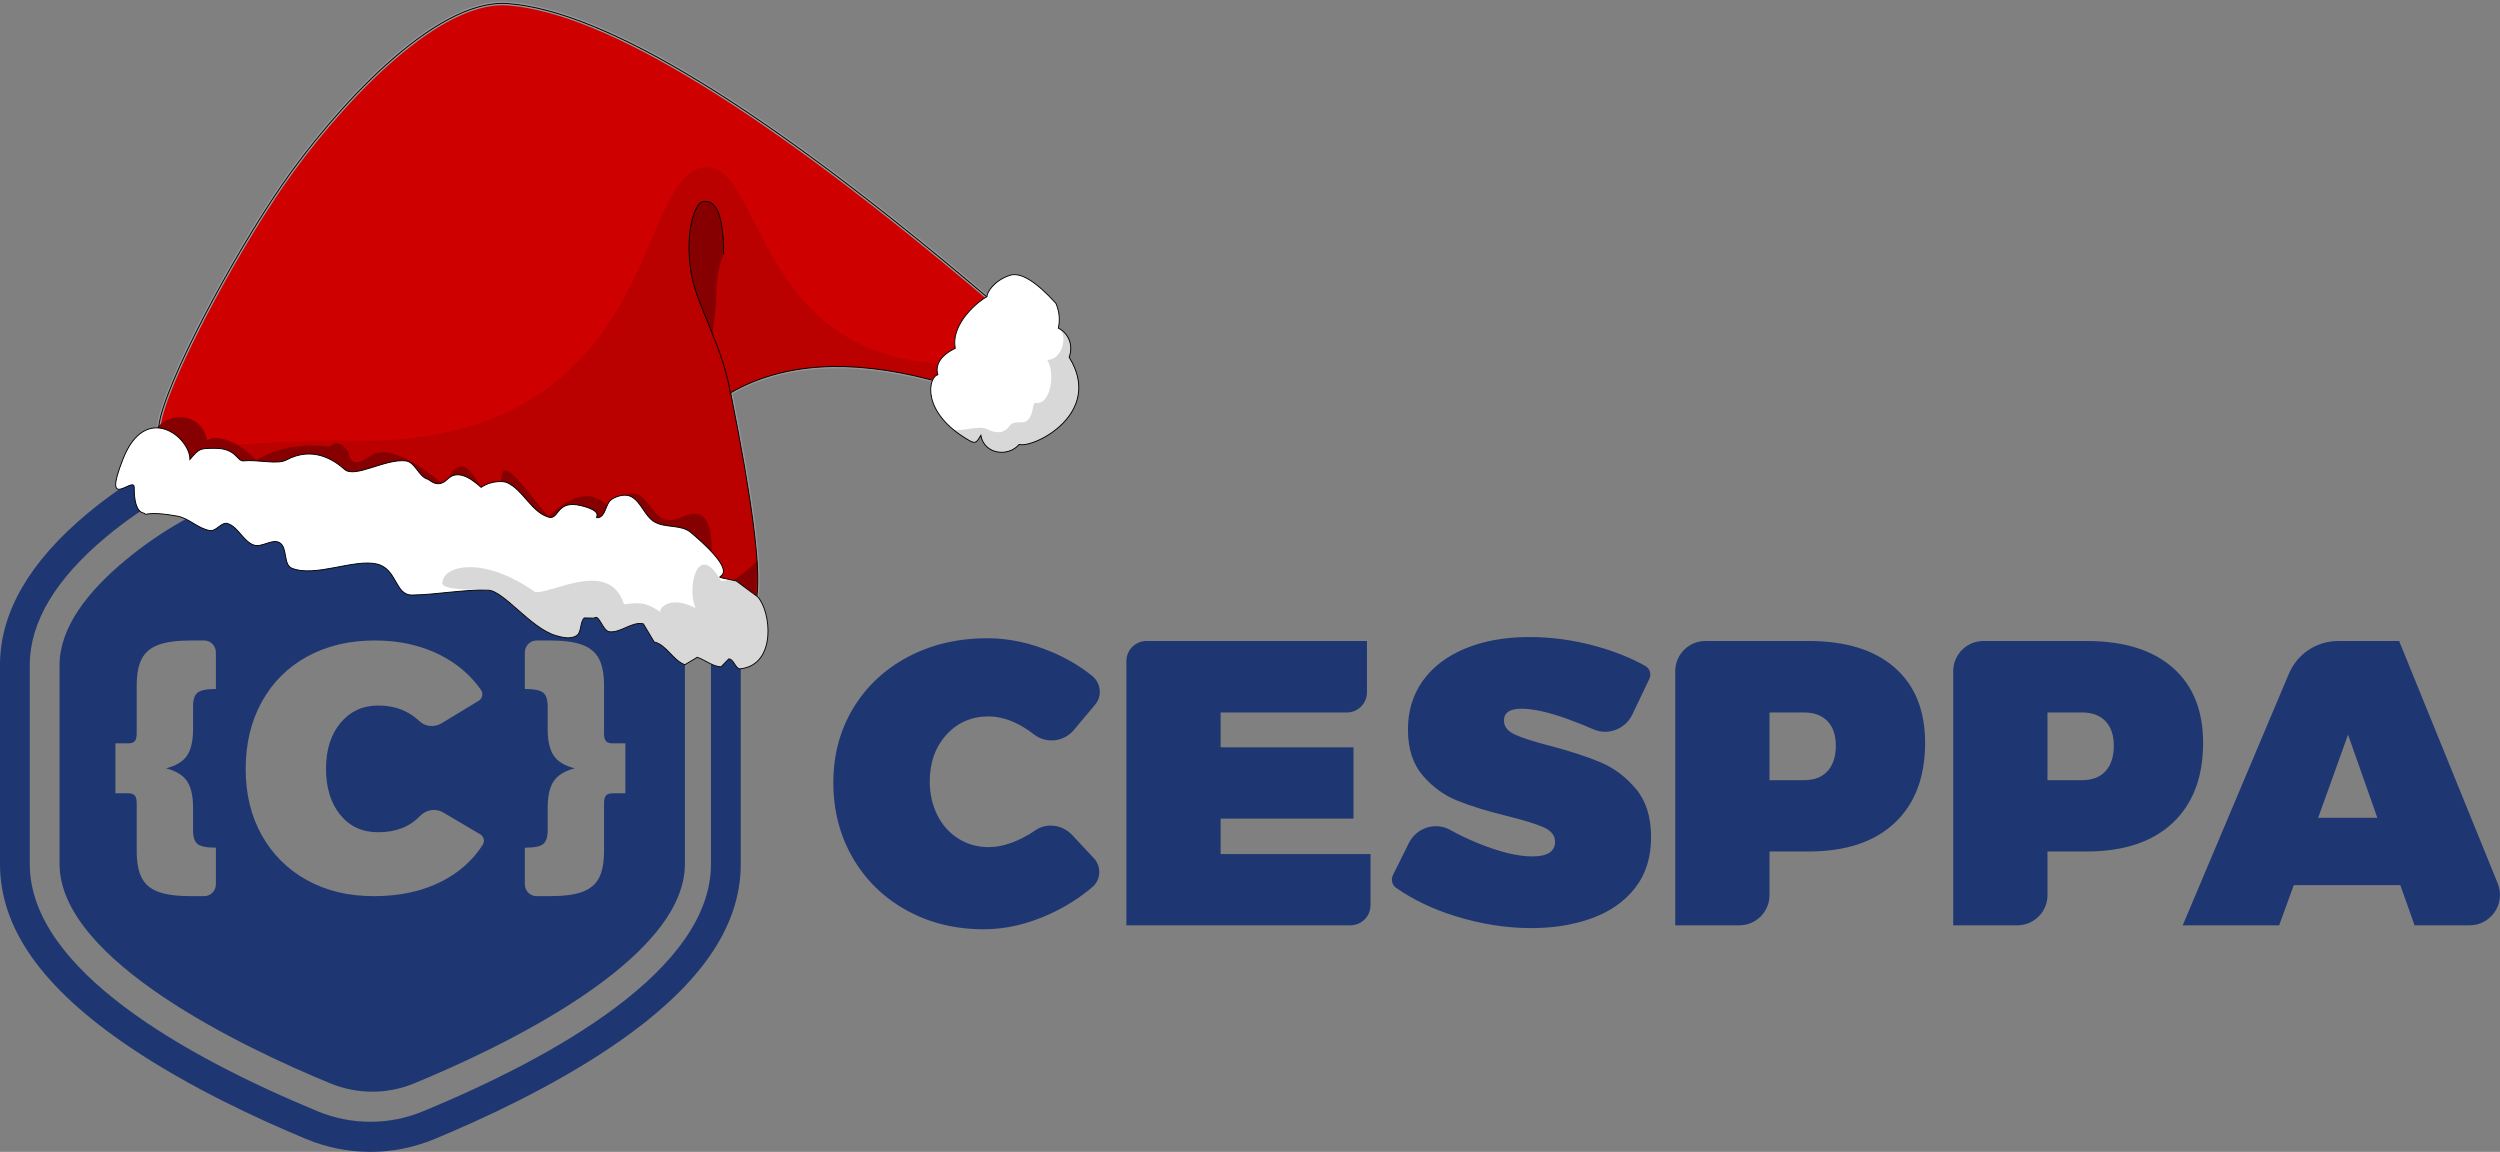 <?xml version="1.0" encoding="UTF-8"?>
<svg width="675px" height="311px" viewBox="0 0 675 311" version="1.1" xmlns="http://www.w3.org/2000/svg" xmlns:xlink="http://www.w3.org/1999/xlink">
    <rect x="0" y="0" width="675" height="311" fill="#808080" stroke="none"/>
    <!-- Generator: Sketch 52.4 (67378) - http://www.bohemiancoding.com/sketch -->
    <title>Full Santa Logo</title>
    <desc>Created with Sketch.</desc>
    <g id="Page-2" stroke="none" stroke-width="1" fill="none" fill-rule="evenodd">
        <g id="Full-Santa-Logo" transform="translate(0, -38)">
            <path d="M100.001,349 C94.049,349 88.237,347.842 82.725,345.558 C69.818,340.211 51.039,331.542 34.886,320.615 C11.411,304.739 0,288.617 0,271.327 L0,217.507 C0,203.424 7.953,189.666 23.637,176.614 C45.036,158.807 72.156,149 100.001,149 C127.845,149 154.965,158.807 176.364,176.614 C192.048,189.667 200,203.424 200,217.506 L200,271.327 C200,288.617 188.589,304.739 165.115,320.615 C148.962,331.542 130.182,340.211 117.275,345.558 C111.763,347.842 105.952,349 100.001,349 Z M163.61,238.105 C163.264,237.705 163.09,237.001 163.09,235.993 L163.09,223.093 C163.09,220.02 162.633,217.612 161.717,215.869 C160.803,214.125 159.292,212.866 157.188,212.091 C155.084,211.316 152.152,210.929 148.389,210.929 L144.867,210.929 C143.123,210.929 141.709,212.376 141.709,214.162 L141.709,224.023 C144.183,224.023 145.829,224.353 146.646,225.011 C147.462,225.67 147.871,226.903 147.871,228.71 L147.871,234.831 C147.871,238.008 148.415,240.403 149.504,242.018 C150.593,243.632 152.487,244.775 155.184,245.446 C152.487,246.144 150.593,247.299 149.504,248.914 C148.415,250.528 147.871,252.923 147.871,256.1 L147.871,262.182 C147.871,263.99 147.469,265.224 146.665,265.882 C145.86,266.541 144.209,266.87 141.709,266.87 L141.709,276.731 C141.709,278.517 143.123,279.964 144.867,279.964 L148.389,279.964 C152.152,279.964 155.084,279.583 157.188,278.821 C159.292,278.059 160.803,276.799 161.717,275.044 C162.633,273.287 163.09,270.884 163.09,267.839 L163.09,254.899 C163.09,253.891 163.264,253.188 163.61,252.787 C163.957,252.387 164.564,252.187 165.429,252.187 L168.844,252.187 L168.844,238.705 L165.429,238.705 C164.564,238.705 163.957,238.506 163.61,238.105 Z M129.646,263.25 L119.673,257.372 C117.6,256.15 115.018,256.615 113.354,258.361 C110.591,261.258 106.829,262.706 102.065,262.706 C97.812,262.706 94.409,261.135 91.856,257.993 C89.304,254.851 88.027,250.69 88.027,245.508 C88.027,240.408 89.334,236.297 91.947,233.175 C94.56,230.055 97.933,228.494 102.065,228.494 C106.523,228.463 110.253,229.87 113.255,232.719 C114.869,234.251 117.334,234.431 119.233,233.279 L129.248,227.204 C130.255,226.593 130.544,225.242 129.866,224.275 C127.07,220.3 123.416,217.167 118.902,214.877 C113.713,212.245 107.82,210.929 101.217,210.929 C94.327,210.929 88.25,212.367 82.983,215.244 C77.715,218.12 73.624,222.19 70.707,227.454 C67.789,232.716 66.332,238.776 66.332,245.63 C66.332,252.404 67.789,258.381 70.707,263.562 C73.624,268.744 77.686,272.773 82.892,275.65 C88.098,278.526 94.105,279.964 100.913,279.964 C108.001,279.964 114.171,278.609 119.418,275.894 C124.007,273.522 127.64,270.268 130.325,266.132 C130.959,265.156 130.645,263.839 129.646,263.25 Z M55.133,210.929 L51.611,210.929 C47.849,210.929 44.916,211.316 42.812,212.091 C40.708,212.866 39.198,214.125 38.284,215.869 C37.367,217.612 36.91,220.02 36.91,223.093 L36.91,235.993 C36.91,237.001 36.736,237.705 36.39,238.105 C36.043,238.506 35.437,238.705 34.572,238.705 L31.156,238.705 L31.156,252.187 L34.572,252.187 C35.437,252.187 36.043,252.387 36.39,252.787 C36.736,253.188 36.91,253.891 36.91,254.899 L36.91,267.839 C36.91,270.884 37.367,273.287 38.284,275.044 C39.198,276.799 40.708,278.059 42.812,278.821 C44.916,279.583 47.849,279.964 51.611,279.964 L55.133,279.964 C56.878,279.964 58.291,278.517 58.291,276.731 L58.291,266.87 C55.792,266.87 54.14,266.541 53.336,265.882 C52.531,265.224 52.13,263.99 52.13,262.182 L52.13,256.1 C52.13,252.923 51.586,250.528 50.496,248.914 C49.407,247.299 47.514,246.144 44.817,245.446 C47.514,244.775 49.407,243.632 50.496,242.018 C51.586,240.403 52.13,238.008 52.13,234.831 L52.13,228.71 C52.13,226.903 52.538,225.67 53.354,225.011 C54.171,224.353 55.817,224.023 58.291,224.023 L58.291,214.162 C58.291,212.376 56.878,210.929 55.133,210.929 Z M171.244,182.887 C184.99,194.329 191.96,205.987 191.96,217.538 L191.96,271.305 C191.96,299.845 149.705,323.347 114.258,338.036 C109.71,339.923 104.911,340.878 100.001,340.878 C95.089,340.878 90.291,339.923 85.741,338.036 C50.294,323.347 8.04,299.844 8.04,271.305 L8.04,217.539 C8.04,205.987 15.01,194.329 28.755,182.887 C48.715,166.272 74.017,157.122 100.001,157.122 C125.983,157.122 151.284,166.272 171.244,182.887 Z M184.925,271.278 L184.925,217.577 C184.925,207.514 177.484,197.818 167.021,189.157 C128.499,157.272 72.507,157.272 33.984,189.157 C23.521,197.818 16.08,207.514 16.08,217.577 L16.08,271.278 C16.08,297.387 66.176,321.03 89.188,330.514 C96.444,333.504 104.561,333.504 111.818,330.514 C134.829,321.03 184.925,297.387 184.925,271.278 Z" id="Combined-Shape" fill="#1E3672"></path>
            <path d="M625.9,258.81 L633.972,236.355 L641.885,258.81 L625.9,258.81 Z M674.387,276.525 L647.765,211.07 L631.308,211.07 C625.503,211.07 620.264,214.547 618.007,219.895 L589.332,287.838 L615.369,287.838 L619.324,276.986 L648.086,276.986 L651.935,287.838 L666.773,287.838 C672.607,287.838 676.584,281.93 674.387,276.525 Z M493.451,246.193 C491.973,247.831 489.844,248.651 487.065,248.651 L477.762,248.651 L477.762,230.369 L487.065,230.369 C489.809,230.369 491.93,231.154 493.426,232.721 C494.92,234.288 495.673,236.499 495.673,239.348 C495.673,242.274 494.929,244.553 493.451,246.193 Z M511.576,218.26 C506.106,213.469 498.362,211.07 488.347,211.07 L460.463,211.07 C455.965,211.07 452.314,214.718 452.314,219.219 L452.314,287.838 L469.614,287.838 C474.114,287.838 477.762,284.19 477.762,279.689 L477.762,267.898 L488.347,267.898 C498.362,267.898 506.106,265.323 511.576,260.173 C517.046,255.023 519.782,247.815 519.782,238.55 C519.782,229.817 517.046,223.054 511.576,218.26 Z M266.913,231.436 C269.909,231.436 273,232.373 276.189,234.245 C277.221,234.848 278.202,235.519 279.133,236.257 C282.434,238.865 287.211,238.341 289.919,235.122 L295.678,228.266 C297.655,225.917 297.272,222.421 294.885,220.49 C291.794,217.986 288.244,215.87 284.234,214.142 C278.319,211.597 272.438,210.321 266.593,210.321 C258.645,210.321 251.51,211.996 245.181,215.345 C238.855,218.697 233.912,223.328 230.348,229.247 C226.785,235.163 225,241.844 225,249.295 C225,256.813 226.747,263.585 230.242,269.609 C233.733,275.631 238.57,280.354 244.755,283.774 C250.94,287.197 257.898,288.908 265.631,288.908 C271.512,288.908 277.463,287.528 283.487,284.766 C287.738,282.815 291.565,280.39 294.966,277.489 C297.294,275.503 297.411,271.929 295.322,269.693 L289.49,263.457 C286.891,260.681 282.602,260.04 279.487,262.213 C278.327,263.023 277.11,263.742 275.841,264.37 C272.669,265.94 269.695,266.722 266.913,266.722 C263.92,266.722 261.201,265.956 258.762,264.421 C256.32,262.889 254.422,260.771 253.069,258.06 C251.714,255.352 251.037,252.324 251.037,248.972 C251.037,243.876 252.534,239.68 255.527,236.382 C258.52,233.088 262.318,231.436 266.913,231.436 Z M329.57,259.024 L365.44,259.024 L365.44,239.777 L329.57,239.777 L329.57,230.369 L363.645,230.369 C366.646,230.369 369.077,227.935 369.077,224.936 L369.077,211.07 L309.555,211.07 C306.556,211.07 304.122,213.501 304.122,216.503 L304.122,287.838 L364.606,287.838 C367.608,287.838 370.039,285.407 370.039,282.405 L370.039,268.593 L329.57,268.593 L329.57,259.024 Z M568.51,246.193 C567.032,247.831 564.903,248.651 562.124,248.651 L552.821,248.651 L552.821,230.369 L562.124,230.369 C564.865,230.369 566.989,231.154 568.483,232.721 C569.982,234.288 570.729,236.499 570.729,239.348 C570.729,242.274 569.987,244.553 568.51,246.193 Z M586.635,218.26 C581.162,213.469 573.421,211.07 563.403,211.07 L535.522,211.07 C531.021,211.07 527.373,214.718 527.373,219.219 L527.373,287.838 L544.673,287.838 C549.171,287.838 552.821,284.19 552.821,279.689 L552.821,267.898 L563.403,267.898 C573.421,267.898 581.162,265.323 586.635,260.173 C592.105,255.023 594.838,247.815 594.838,238.55 C594.838,229.817 592.105,223.054 586.635,218.26 Z M432.187,243.841 C428.57,242.309 423.982,240.812 418.422,239.348 C414.144,238.246 411.018,237.238 409.037,236.331 C407.06,235.421 406.071,234.163 406.071,232.561 C406.071,230.42 407.641,229.353 410.776,229.353 C413.913,229.353 418.02,230.263 423.099,232.08 C425.563,232.96 427.934,233.905 430.218,234.913 C434.197,236.67 438.853,234.845 440.73,230.917 L445.312,221.326 C445.918,220.058 445.478,218.507 444.253,217.817 C440.35,215.628 435.892,213.841 430.878,212.461 C424.924,210.82 418.957,210 412.968,210 C406.408,210 400.644,211.024 395.674,213.075 C390.701,215.125 386.871,218.029 384.179,221.788 C381.487,225.55 380.143,229.942 380.143,234.967 C380.143,240.136 381.471,244.267 384.125,247.369 C386.781,250.468 389.926,252.753 393.561,254.211 C397.198,255.673 401.723,257.063 407.142,258.381 C411.596,259.489 414.831,260.494 416.844,261.401 C418.856,262.311 419.864,263.604 419.864,265.277 C419.864,267.917 417.816,269.234 413.717,269.234 C409.795,269.234 404.922,268.05 399.096,265.679 C396.375,264.571 393.862,263.373 391.564,262.083 C387.542,259.826 382.454,261.485 380.398,265.614 L376.093,274.276 C375.501,275.468 375.835,276.946 376.927,277.706 C381.574,280.941 386.933,283.497 393.001,285.379 C399.898,287.517 406.731,288.587 413.503,288.587 C419.489,288.587 424.935,287.696 429.835,285.915 C434.735,284.133 438.619,281.406 441.488,277.733 C444.356,274.064 445.793,269.484 445.793,263.995 C445.793,258.579 444.429,254.249 441.702,251.003 C438.978,247.76 435.805,245.373 432.187,243.841 Z" id="CESPPA" fill="#1E3672"></path>
            <g id="Santa-Hat" transform="translate(161.5, 130.5) scale(-1, 1) translate(-161.5, -130.5) translate(31, 0)" fill-rule="nonzero">
                <g id="Main-Hat" transform="translate(19, 38)">
                    <path d="M6.365,80.314 C66.32,29.414 109.485,2.966 135.858,0.969 C155.873,-0.546 183.325,30.297 196.852,49.945 C210.379,69.594 228.92,104.361 230.123,115.086 C232.557,136.792 121.978,161.13 68.657,161.13 C67.568,153.303 69.923,134.942 75.725,106.047 C61.686,97.989 43.744,96.801 21.9,102.482 C0.056,108.164 -5.123,100.774 6.365,80.314 Z" id="Light-Red" stroke="#979797" fill="#CF0000"></path>
                    <path d="M20.363,98.043 C68.657,94.624 67.276,45.182 82.258,45.182 C102.433,45.182 92.805,122.123 181.113,118.951 C192.337,118.547 219.128,121.039 230.162,121.039 C184.717,153.941 121.978,161.13 68.657,161.13 C67.568,153.303 69.923,134.942 75.725,106.047 C61.686,97.989 43.744,96.801 21.9,102.482 C15.523,102.482 18.361,99.943 20.363,98.043 Z" id="Dark-Red" fill="#BB0000"></path>
                    <path d="M69.004,165.022 L68.499,151.358 C73.425,156.344 77.735,158.621 81.429,158.19 C80.787,152.247 79.849,141.522 83.409,139.348 C86.97,137.173 89.576,141.223 93.335,140.285 C97.094,139.348 98.827,131.874 103.215,133.429 C107.603,134.983 106.174,136.309 106.174,139.348 C109.246,136.425 113.754,128.805 124.795,139.348 C127.134,137.523 134.046,126.977 136.65,126.977 C139.254,126.977 136.405,146.713 138.827,141.341 C141.249,135.97 144.993,125.084 148.858,126.03 C152.722,126.977 151.267,131.786 152.43,131.786 C154.261,129.558 167.133,119.023 172.78,123 C176.544,125.651 178.566,125.359 178.847,122.123 C180.633,119.551 182.37,119.054 184.058,120.632 C187.396,120.176 196.183,119.539 203.824,124.265 C208.978,118.582 215.263,117.261 217.047,118.947 C218.427,111.826 226.146,111.053 230.162,115 C232.84,117.631 232.84,122.568 230.162,129.809 L158.491,147.615 L81.429,169.483 C73.146,166.509 69.004,165.022 69.004,165.022 Z" id="Bottm-brim-shadow" fill="#860001"></path>
                    <path d="M6.365,80.314 C66.32,29.414 109.485,2.966 135.858,0.969 C155.873,-0.546 183.325,30.297 196.852,49.945 C210.379,69.594 228.92,104.361 230.123,115.086 C232.557,136.792 121.978,161.13 68.657,161.13 C67.568,153.303 69.923,134.942 75.725,106.047 C61.686,97.989 43.744,96.801 21.9,102.482 C0.056,108.164 -5.123,100.774 6.365,80.314 Z" id="Outline" stroke="#000000" stroke-width="0.25"></path>
                    <path d="M79.607,80.073 C79.607,83.837 80.556,87.39 80.556,90.357 C83.002,84.227 85.551,78.642 86.345,74 C88.242,62.907 85.417,54.813 83.232,54.426 C79.495,53.764 77.627,58.484 77.627,68.585 C78.947,71.653 79.607,75.482 79.607,80.073 Z" id="Fold-Dark-Red" fill="#860001"></path>
                    <path d="M75.767,106.349 C77.627,94.041 84.899,82.457 86.345,74 C88.242,62.907 85.417,54.813 83.232,54.426 C79.495,53.764 77.627,58.484 77.627,68.585" id="Fold-Line" stroke="#000000" stroke-width="0.25"></path>
                </g>
                <g id="Brim" transform="translate(84, 153)">
                    <path d="M3.439,46.13 C-0.205,50.011 -1.763,64.473 8.074,65.579 C9.409,65.729 9.841,62.96 11.218,62.891 L13.323,65.048 C15.625,64.932 17.564,63.235 19.735,62.463 L23.079,64.473 C26.321,63.321 28.017,59.092 31.371,58.327 L34.302,53.435 C37.361,52.737 40.355,55.929 43.472,55.568 C45.293,55.356 46.262,50.606 47.564,51.896 L50.252,51.845 C51.498,53.08 50.879,55.743 52.374,56.662 C53.964,57.64 56.185,57.124 57.974,56.591 C64.764,54.568 72.005,44.474 76.229,44.347 C83.078,44.142 89.89,45.567 96.741,45.663 C101.405,45.729 100.716,38.604 106.238,37.286 C112.367,35.823 122.939,40.958 129.194,38.427 C131.552,37.472 130.314,32.864 132.488,31.542 C134.499,30.319 137.315,32.96 139.523,32.145 C142.367,31.095 143.658,27.309 146.536,26.357 C148.154,25.821 149.597,28.503 151.283,28.255 C154.458,27.787 156.933,24.941 160.09,24.36 C168.194,22.87 168.741,24.296 168.888,23.716 C169,23.271 171.771,24.296 171.771,16.579 C171.771,13.337 180.625,23.68 174.755,8.854 C168.669,-6.519 156.718,2.956 156.718,9.038 C154.13,6.052 154.13,6.052 149.854,6.052 C144.086,6.052 144.086,9.641 142.195,9.443 C138.311,9.035 133.118,10.49 130.742,9.214 C123.514,5.332 117.75,9.239 114.975,11.726 C112.201,14.213 103.964,8.783 98.438,9.443 C95.854,9.751 94.947,13.792 92.42,14.416 C92.03,14.513 89.85,17.045 87.225,14.416 C84.6,11.788 81.206,13.784 78.101,16.579 C74.769,14.416 71.609,15.074 71.198,15.255 C66.735,17.223 64.61,23.165 59.954,24.617 C56.947,25.554 57.974,19.799 51.02,21.545 C44.066,23.292 48.229,25.143 46.393,24.752 C44.399,24.328 44.522,20.898 42.806,19.799 C41.321,18.848 39.122,18.27 37.564,19.096 C34.852,20.535 33.967,24.301 31.334,25.882 C28.406,27.64 24.106,26.543 21.495,28.745 C3.138,44.233 21.132,39.258 9.223,41.857 L3.439,46.13 Z" id="White" fill="#FFFFFF"></path>
                    <path d="M3.439,46.13 C-0.205,50.011 -1.763,64.473 8.074,65.579 C9.409,65.729 9.841,62.96 11.218,62.891 L13.323,65.048 C15.625,64.932 17.564,63.235 19.735,62.463 L23.079,64.473 C26.321,63.321 28.017,59.092 31.371,58.327 L34.302,53.435 C37.361,52.737 40.355,55.929 43.472,55.568 C45.293,55.356 46.262,50.606 47.564,51.896 L50.252,51.845 C51.498,53.08 50.879,55.743 52.374,56.662 C53.964,57.64 56.185,57.124 57.974,56.591 C64.764,54.568 72.005,44.474 76.229,44.347 C83.078,44.142 89.718,44.142 88.432,41.857 C87.982,37.896 77.678,34.901 63.537,44.834 C59.234,45.563 43.472,35.661 39.528,48.136 C36.327,47.972 34.302,47.005 29.802,50.209 C29.495,48.189 26.001,46.13 20.169,49.205 C22.637,44.075 19.735,30.476 13.323,41.857 C10.462,41.427 9.958,41.697 9.223,41.857 L3.439,46.13 Z" id="Grey" fill="#D8D8D8"></path>
                    <path d="M3.439,46.13 C-0.205,50.011 -1.763,64.473 8.074,65.579 C9.409,65.729 9.841,62.96 11.218,62.891 L13.323,65.048 C15.625,64.932 17.564,63.235 19.735,62.463 L23.079,64.473 C26.321,63.321 28.017,59.092 31.371,58.327 L34.302,53.435 C37.361,52.737 40.355,55.929 43.472,55.568 C45.293,55.356 46.262,50.606 47.564,51.896 L50.252,51.845 C51.498,53.08 50.879,55.743 52.374,56.662 C53.964,57.64 56.185,57.124 57.974,56.591 C64.764,54.568 72.005,44.474 76.229,44.347 C83.078,44.142 89.89,45.567 96.741,45.663 C101.405,45.729 100.716,38.604 106.238,37.286 C112.367,35.823 122.939,40.958 129.194,38.427 C131.552,37.472 130.314,32.864 132.488,31.542 C134.499,30.319 137.315,32.96 139.523,32.145 C142.367,31.095 143.658,27.309 146.536,26.357 C148.154,25.821 149.597,28.503 151.283,28.255 C154.458,27.787 156.933,24.941 160.09,24.36 C168.194,22.87 168.741,24.296 168.888,23.716 C169,23.271 171.771,24.296 171.771,16.579 C171.771,13.337 180.625,23.68 174.755,8.854 C168.669,-6.519 156.718,2.956 156.718,9.038 C154.13,6.052 154.13,6.052 149.854,6.052 C144.086,6.052 144.086,9.641 142.195,9.443 C138.311,9.035 133.118,10.49 130.742,9.214 C123.514,5.332 117.75,9.239 114.975,11.726 C112.201,14.213 103.964,8.783 98.438,9.443 C95.854,9.751 94.947,13.792 92.42,14.416 C92.03,14.513 89.85,17.045 87.225,14.416 C84.6,11.788 81.206,13.784 78.101,16.579 C74.769,14.416 71.609,15.074 71.198,15.255 C66.735,17.223 64.61,23.165 59.954,24.617 C56.947,25.554 57.974,19.799 51.02,21.545 C44.066,23.292 48.229,25.143 46.393,24.752 C44.399,24.328 44.522,20.898 42.806,19.799 C41.321,18.848 39.122,18.27 37.564,19.096 C34.852,20.535 33.967,24.301 31.334,25.882 C28.406,27.64 24.106,26.543 21.495,28.745 C3.138,44.233 21.132,39.258 9.223,41.857 L3.439,46.13 Z" id="Outline" stroke="#000000" stroke-width="0.25"></path>
                </g>
                <g id="Tip" transform="translate(0, 112)">
                    <path d="M6.896,7.92 C12.361,1.887 16.538,-0.633 19.426,0.361 C23.759,1.852 25.534,5.044 25.534,6.105 C27.439,7.041 35.377,13.216 34.077,20.029 C38.024,21.954 39.545,24.478 38.785,27.181 C41.359,27.785 43.492,37.394 30.254,44.966 C28.44,46.004 28.21,45.192 27.177,43.553 C26.214,48.771 19.695,49.424 16.844,46.009 C12.757,47.073 -6.095,37.557 3.331,22.453 C2.115,19.15 3.554,15.958 6.247,14.587 C5.751,12.353 5.968,10.131 6.896,7.92 Z" id="Grey" fill="#D8D8D8"></path>
                    <path d="M6.896,7.92 C12.361,1.887 16.538,-0.633 19.426,0.361 C23.759,1.852 25.534,5.044 25.534,6.105 C27.439,7.041 35.377,13.216 34.077,20.029 C38.024,21.954 39.545,24.478 38.785,27.181 C41.016,27.705 42.916,34.994 34.761,41.858 C33.508,42.913 28.04,40.711 25.534,41.828 C22.792,43.319 20.66,42.798 19.426,41.001 C18.246,39.281 15.853,40.692 14.566,39.464 C12.868,37.845 13.406,35.698 12.59,34.72 C8.503,35.785 6.896,27.181 9.236,23.179 C4.968,23.179 3.554,15.958 6.247,14.587 C5.751,12.353 5.968,10.131 6.896,7.92 Z" id="White" fill="#FFFFFF"></path>
                    <path d="M6.896,7.92 C12.361,1.887 16.538,-0.633 19.426,0.361 C23.759,1.852 25.534,5.044 25.534,6.105 C27.439,7.041 35.377,13.216 34.077,20.029 C38.024,21.954 39.545,24.478 38.785,27.181 C41.359,27.785 43.492,37.394 30.254,44.966 C28.44,46.004 28.21,45.192 27.177,43.553 C26.214,48.771 19.695,49.424 16.844,46.009 C12.757,47.073 -6.095,37.557 3.331,22.453 C2.115,19.15 3.554,15.958 6.247,14.587 C5.751,12.353 5.968,10.131 6.896,7.92 Z" id="Outline" stroke="#000000" stroke-width="0.25"></path>
                </g>
            </g>
        </g>
    </g>
</svg>